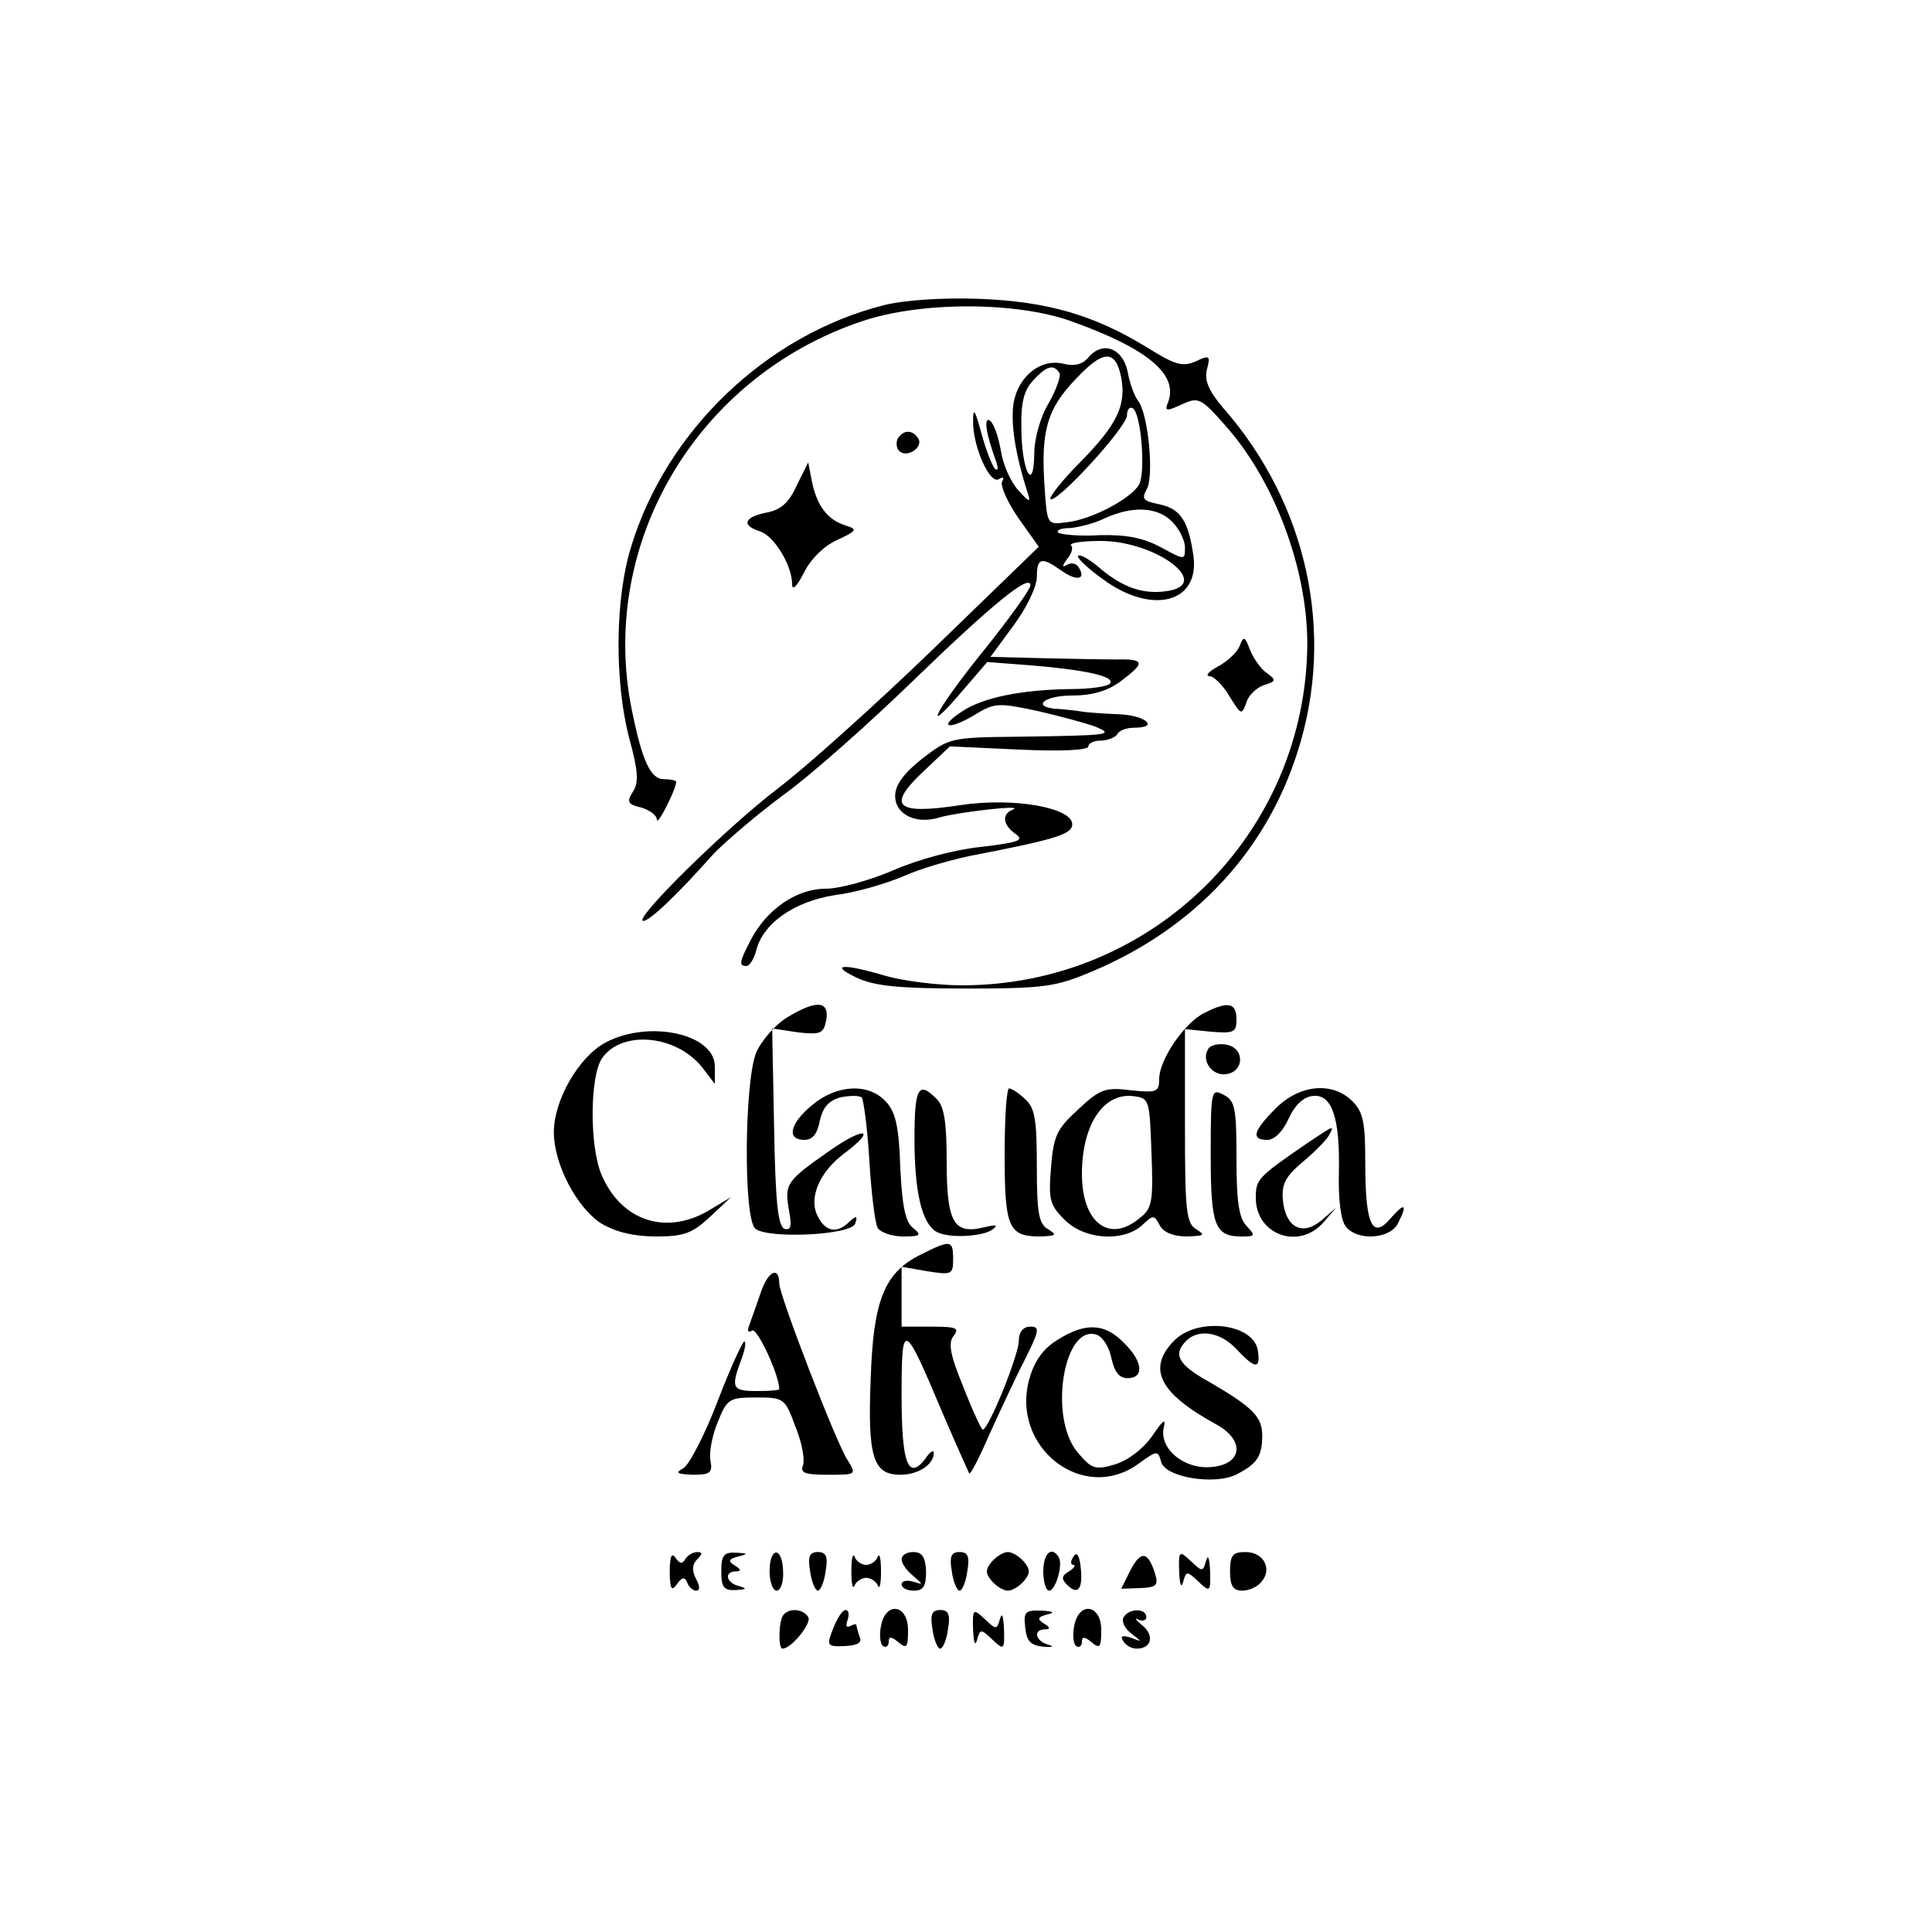 <?xml version="1.0" standalone="no"?>
<!DOCTYPE svg PUBLIC "-//W3C//DTD SVG 20010904//EN"
 "http://www.w3.org/TR/2001/REC-SVG-20010904/DTD/svg10.dtd">
<svg version="1.0" xmlns="http://www.w3.org/2000/svg"
 width="300pt" height="300pt" viewBox="0 0 300 300"
 preserveAspectRatio="xMidYMid meet">
<g transform="translate(0,300) scale(0.1,-0.1)"
fill="#000000" stroke="none">
<path d="M1372 2526 c-181 -46 -337 -194 -392 -375 -25 -80 -26 -209 -3 -297
14 -51 15 -69 6 -83 -10 -16 -9 -20 13 -25 13 -4 24 -12 24 -19 1 -10 30 48
30 59 0 2 -8 4 -19 4 -21 0 -34 29 -50 108 -52 258 101 517 357 603 91 31 240
31 326 0 117 -42 166 -82 150 -125 -6 -15 -3 -15 21 -4 26 12 30 10 67 -32 77
-86 128 -223 128 -340 -2 -294 -240 -530 -536 -530 -39 0 -93 7 -120 15 -64
19 -88 18 -44 -3 27 -13 65 -17 170 -17 124 0 140 3 197 27 158 67 269 186
318 341 59 184 15 385 -116 534 -22 26 -29 42 -25 59 6 22 4 23 -17 13 -20 -9
-32 -6 -75 21 -83 51 -156 72 -262 76 -58 2 -116 -2 -148 -10z"/>
<path d="M1690 2445 c-9 -11 -22 -14 -38 -10 -35 9 -70 -18 -78 -60 -5 -31 2
-79 22 -141 5 -15 2 -14 -15 5 -12 13 -24 41 -27 62 -4 22 -11 42 -17 46 -10
6 -6 -21 10 -64 3 -10 3 -15 -2 -11 -4 4 -14 29 -21 55 -10 37 -13 41 -13 20
-1 -39 26 -100 40 -91 7 4 9 3 5 -4 -3 -6 8 -31 25 -56 l32 -45 -162 -157
c-89 -86 -199 -185 -244 -219 -81 -62 -226 -205 -208 -205 10 0 53 41 108 103
18 19 67 61 110 93 43 31 134 112 203 179 122 118 180 165 180 146 0 -6 -33
-52 -74 -103 -75 -93 -97 -138 -30 -59 l37 43 66 -5 c85 -7 132 -17 125 -28
-3 -5 -31 -9 -62 -9 -75 -1 -135 -13 -167 -34 -39 -25 -24 -31 17 -7 32 20 38
20 99 7 35 -8 75 -19 89 -24 31 -13 26 -14 -120 -16 -104 -1 -106 -2 -148 -34
-29 -23 -42 -41 -42 -58 0 -29 33 -45 70 -33 29 8 132 20 113 12 -18 -7 -16
-24 4 -38 14 -10 5 -13 -53 -20 -40 -4 -97 -19 -136 -36 -37 -16 -84 -29 -106
-29 -45 0 -92 -32 -117 -81 -17 -33 -18 -39 -6 -39 5 0 11 10 15 23 10 43 59
77 122 87 33 4 80 18 106 29 26 12 80 28 120 35 118 23 143 31 143 46 0 26
-91 42 -172 30 -104 -16 -118 -2 -55 56 l37 35 108 -5 c64 -3 107 -1 107 5 0
5 9 9 19 9 11 0 23 5 26 10 3 6 15 10 26 10 41 0 17 20 -26 21 -25 1 -49 3
-55 4 -5 1 -21 3 -35 4 -45 2 -26 21 20 21 31 0 55 7 75 22 39 29 38 35 -7 34
-21 0 -73 1 -116 2 l-79 2 36 49 c20 27 36 60 36 75 0 30 7 32 38 10 24 -17
39 -14 27 5 -3 6 -12 8 -18 4 -8 -5 -8 -2 0 9 7 8 10 18 6 21 -3 4 17 7 46 7
87 0 176 -68 102 -78 -35 -5 -66 5 -101 34 -17 15 -33 24 -36 21 -3 -2 14 -19
38 -36 77 -57 152 -37 141 37 -8 54 -20 72 -53 79 -25 5 -28 8 -19 24 11 21 2
117 -14 137 -5 6 -13 27 -16 45 -8 37 -39 48 -61 22z m51 -31 c8 -43 -6 -73
-63 -131 -29 -29 -49 -55 -47 -58 9 -8 119 112 119 130 0 9 4 14 9 11 13 -8
20 -98 10 -118 -12 -22 -74 -55 -113 -59 -30 -4 -30 -4 -34 55 -6 87 4 121 48
167 43 46 62 47 71 3z m-96 7 c3 -5 -5 -26 -16 -46 -13 -21 -23 -55 -23 -80
-1 -63 -20 -25 -20 41 -1 38 4 58 18 73 21 23 32 26 41 12z m175 -231 c11 -11
20 -29 20 -40 0 -20 0 -20 -37 0 -28 15 -54 20 -95 19 -32 -2 -61 1 -65 4 -3
4 5 7 18 7 13 1 38 7 54 15 44 20 82 18 105 -5z"/>
<path d="M1394 2319 c-3 -6 -2 -15 2 -19 12 -12 38 5 30 19 -9 14 -23 14 -32
0z"/>
<path d="M1237 2246 c-12 -27 -25 -38 -47 -42 -35 -7 -39 -20 -10 -29 22 -7
50 -53 50 -82 0 -11 7 -4 18 17 10 21 31 42 51 51 32 15 33 17 14 23 -28 9
-44 30 -52 67 l-6 31 -18 -36z"/>
<path d="M1925 1997 c-4 -10 -19 -24 -34 -32 -14 -8 -20 -14 -13 -15 7 0 21
-14 31 -31 18 -29 19 -30 26 -11 3 12 16 24 27 28 20 6 20 8 5 19 -9 6 -21 23
-26 36 -8 21 -10 22 -16 6z"/>
<path d="M1222 1420 c-18 -11 -40 -36 -48 -55 -18 -45 -20 -258 -1 -273 20
-16 149 -10 155 8 4 12 2 13 -9 3 -19 -19 -37 -16 -49 8 -15 28 2 69 41 98 52
39 31 42 -23 4 -67 -47 -70 -51 -63 -92 5 -25 3 -32 -7 -29 -10 4 -14 42 -16
158 l-3 153 40 -6 c35 -4 40 -2 44 19 5 30 -15 32 -61 4z"/>
<path d="M1870 1427 c-31 -15 -70 -73 -70 -102 0 -21 -4 -22 -44 -18 -39 5
-48 2 -81 -29 -34 -31 -39 -41 -43 -91 -4 -50 -2 -58 21 -81 31 -31 90 -35
120 -9 18 17 19 17 28 0 6 -11 22 -17 42 -17 27 1 29 2 15 11 -16 9 -18 28
-18 161 l0 150 40 -4 c36 -3 40 -1 40 19 0 26 -13 29 -50 10z m-82 -217 c3
-77 1 -87 -19 -102 -47 -39 -89 -6 -89 69 0 76 33 126 79 121 26 -3 26 -5 29
-88z"/>
<path d="M940 1381 c-41 -22 -80 -89 -80 -139 0 -50 36 -118 74 -142 22 -13
50 -20 85 -20 43 0 56 5 83 30 l33 31 -35 -21 c-67 -39 -136 -15 -166 56 -19
45 -18 154 1 181 31 44 115 36 155 -14 l20 -26 0 27 c0 51 -103 73 -170 37z"/>
<path d="M1876 1371 c-11 -18 6 -42 28 -39 29 4 29 42 -1 46 -11 2 -24 -1 -27
-7z"/>
<path d="M1261 1284 c-35 -29 -40 -54 -12 -54 13 0 20 9 24 30 5 21 14 31 32
36 14 3 29 3 33 0 3 -4 9 -48 12 -99 3 -51 9 -98 13 -104 5 -7 22 -13 40 -13
26 0 29 2 15 13 -12 9 -17 33 -20 93 -2 63 -7 87 -22 103 -27 30 -77 27 -115
-5z"/>
<path d="M1420 1231 c0 -80 11 -129 33 -143 17 -11 69 -9 87 2 11 8 8 9 -13 4
-46 -11 -57 8 -57 102 0 62 -4 87 -16 98 -28 28 -34 17 -34 -63z"/>
<path d="M1560 1207 c0 -113 6 -127 55 -127 25 1 27 2 13 11 -15 8 -18 25 -18
98 0 72 -3 91 -18 104 -10 10 -22 17 -25 17 -4 0 -7 -46 -7 -103z"/>
<path d="M1880 1207 c0 -110 6 -127 48 -127 21 0 22 1 8 16 -12 12 -16 37 -16
104 0 79 -2 91 -20 100 -19 10 -20 8 -20 -93z"/>
<path d="M1981 1279 c-35 -35 -39 -49 -13 -49 11 0 24 13 33 33 9 20 22 33 36
35 31 5 44 -33 42 -119 -1 -43 3 -74 11 -84 18 -22 67 -19 80 4 16 31 12 35
-10 10 -29 -35 -40 -11 -40 84 0 64 -3 80 -20 97 -31 31 -82 26 -119 -11z"/>
<path d="M2030 1225 c-77 -53 -80 -56 -80 -85 0 -58 68 -82 106 -37 l19 22
-23 -20 c-30 -25 -56 -11 -60 32 -2 24 4 36 30 58 18 15 37 34 41 41 10 18 9
17 -33 -11z"/>
<path d="M1430 1052 c-57 -28 -74 -71 -78 -193 -5 -122 4 -149 46 -149 28 0
52 16 52 34 0 5 -6 2 -13 -9 -27 -35 -37 -7 -37 98 0 118 3 117 64 -28 21 -49
40 -91 41 -93 2 -2 16 25 31 60 16 35 40 87 55 116 23 46 24 52 9 52 -11 0
-18 -8 -18 -22 0 -22 -47 -138 -56 -138 -2 0 -16 30 -30 66 -21 51 -24 69 -15
80 9 12 4 14 -35 14 l-46 0 0 46 0 47 40 -7 c38 -6 40 -5 40 19 0 30 -4 30
-50 7z"/>
<path d="M1181 992 c-7 -20 -15 -43 -18 -51 -3 -8 -1 -11 5 -7 8 4 42 -69 42
-91 0 -2 -16 -3 -35 -3 -38 0 -40 5 -25 46 6 15 9 29 6 31 -2 2 -21 -39 -41
-91 -20 -53 -45 -101 -54 -106 -13 -7 -10 -9 15 -10 27 0 31 3 27 23 -2 12 3
39 12 60 14 35 18 37 59 37 43 0 45 -1 61 -45 10 -24 15 -51 12 -60 -5 -12 2
-15 39 -15 44 0 44 0 30 23 -17 25 -106 256 -106 274 0 28 -18 19 -29 -15z"/>
<path d="M1643 920 c-22 -13 -36 -32 -44 -59 -32 -107 83 -198 170 -133 28 20
29 20 34 2 6 -24 84 -37 118 -19 31 16 39 28 39 60 0 29 -15 44 -82 83 -49 27
-57 43 -36 64 19 19 53 14 78 -13 29 -31 38 -32 33 -1 -8 42 -96 51 -131 13
-41 -43 -21 -81 67 -129 45 -25 40 -62 -8 -66 -42 -4 -81 28 -74 61 4 16 -1
12 -18 -13 -15 -21 -38 -38 -58 -44 -30 -9 -36 -7 -57 18 -47 54 -22 203 30
183 9 -4 19 -20 22 -37 5 -21 12 -30 25 -30 26 0 24 26 -6 55 -29 30 -59 32
-102 5z"/>
<path d="M1040 560 c0 -27 3 -32 11 -20 8 11 12 12 16 3 2 -7 9 -13 14 -13 6
0 6 7 0 18 -7 13 -6 23 1 30 9 9 9 12 1 12 -7 0 -15 -5 -19 -11 -4 -8 -9 -7
-15 2 -6 9 -9 2 -9 -21z"/>
<path d="M1120 560 c0 -25 4 -30 23 -29 16 1 18 2 5 6 -21 5 -24 23 -5 23 8 0
8 3 -2 9 -11 7 -10 10 5 14 16 4 16 5 -3 6 -19 1 -23 -4 -23 -29z"/>
<path d="M1195 560 c0 -16 5 -30 11 -30 6 0 11 13 10 30 -1 39 -21 39 -21 0z"/>
<path d="M1258 560 c2 -16 8 -30 12 -30 4 0 10 14 12 30 4 23 1 30 -12 30 -13
0 -16 -7 -12 -30z"/>
<path d="M1322 560 c0 -19 2 -29 5 -22 2 6 11 12 18 12 7 0 16 -6 18 -12 3 -7
5 3 5 22 0 19 -2 29 -5 23 -2 -7 -11 -13 -18 -13 -7 0 -16 6 -18 13 -3 6 -5
-4 -5 -23z"/>
<path d="M1400 579 c0 -7 8 -18 18 -26 16 -14 16 -14 0 -9 -10 3 -18 1 -18 -4
0 -6 9 -10 19 -10 15 0 19 7 19 30 -1 22 -6 30 -20 30 -10 0 -18 -5 -18 -11z"/>
<path d="M1478 560 c2 -16 8 -30 12 -30 4 0 10 14 12 30 4 23 1 30 -12 30 -13
0 -16 -7 -12 -30z"/>
<path d="M1540 575 c-10 -12 -10 -18 0 -30 7 -8 18 -15 25 -15 7 0 18 7 25 15
10 12 10 18 0 30 -7 8 -18 15 -25 15 -7 0 -18 -7 -25 -15z"/>
<path d="M1620 560 c0 -16 4 -30 9 -30 10 0 22 40 15 52 -11 18 -24 6 -24 -22z"/>
<path d="M1667 583 c-5 -7 -5 -13 0 -13 4 0 1 -5 -7 -10 -12 -7 -12 -12 -3
-21 17 -17 25 -6 21 28 -2 18 -6 24 -11 16z"/>
<path d="M1756 563 l-15 -30 29 1 c25 1 29 4 24 21 -11 36 -22 38 -38 8z"/>
<path d="M1831 559 c1 -19 3 -26 6 -16 5 18 6 18 24 1 18 -17 19 -16 18 17 -1
19 -3 26 -6 16 -5 -18 -6 -18 -24 -1 -18 17 -19 16 -18 -17z"/>
<path d="M1910 560 c0 -23 5 -30 19 -30 10 0 24 6 30 14 17 20 3 46 -25 46
-20 0 -24 -5 -24 -30z"/>
<path d="M1217 493 c-8 -8 -9 -53 -2 -53 14 0 46 40 40 49 -7 12 -28 15 -38 4z"/>
<path d="M1294 472 c-11 -28 -10 -29 18 -28 19 1 27 5 23 14 -3 8 -5 16 -5 18
0 3 -4 2 -10 -1 -6 -3 -7 1 -4 9 3 9 2 16 -3 16 -5 0 -13 -13 -19 -28z"/>
<path d="M1368 475 c-3 -14 -1 -28 3 -31 5 -3 9 0 9 7 0 8 4 8 15 -1 13 -11
15 -8 15 19 0 40 -35 45 -42 6z"/>
<path d="M1448 470 c2 -16 8 -30 12 -30 4 0 10 14 12 30 4 23 1 30 -12 30 -13
0 -16 -7 -12 -30z"/>
<path d="M1511 469 c1 -19 3 -26 6 -16 5 18 6 18 24 1 18 -17 19 -16 18 17 -1
19 -3 26 -6 16 -5 -18 -6 -18 -24 -1 -18 17 -19 16 -18 -17z"/>
<path d="M1592 473 c2 -22 9 -28 28 -30 14 -1 18 0 8 3 -21 6 -24 24 -5 24 8
0 8 3 -2 9 -11 7 -10 10 5 14 13 3 10 5 -9 6 -25 1 -28 -2 -25 -26z"/>
<path d="M1668 475 c-3 -14 -1 -28 3 -31 5 -3 9 0 9 7 0 8 4 8 15 -1 13 -11
15 -8 15 19 0 40 -35 45 -42 6z"/>
<path d="M1745 489 c-4 -6 1 -17 11 -25 18 -14 18 -14 0 -7 -13 4 -17 3 -12
-5 4 -7 13 -12 21 -12 23 0 28 20 9 36 -11 9 -13 13 -6 9 6 -3 12 -1 12 4 0
14 -27 14 -35 0z"/>
</g>
</svg>
